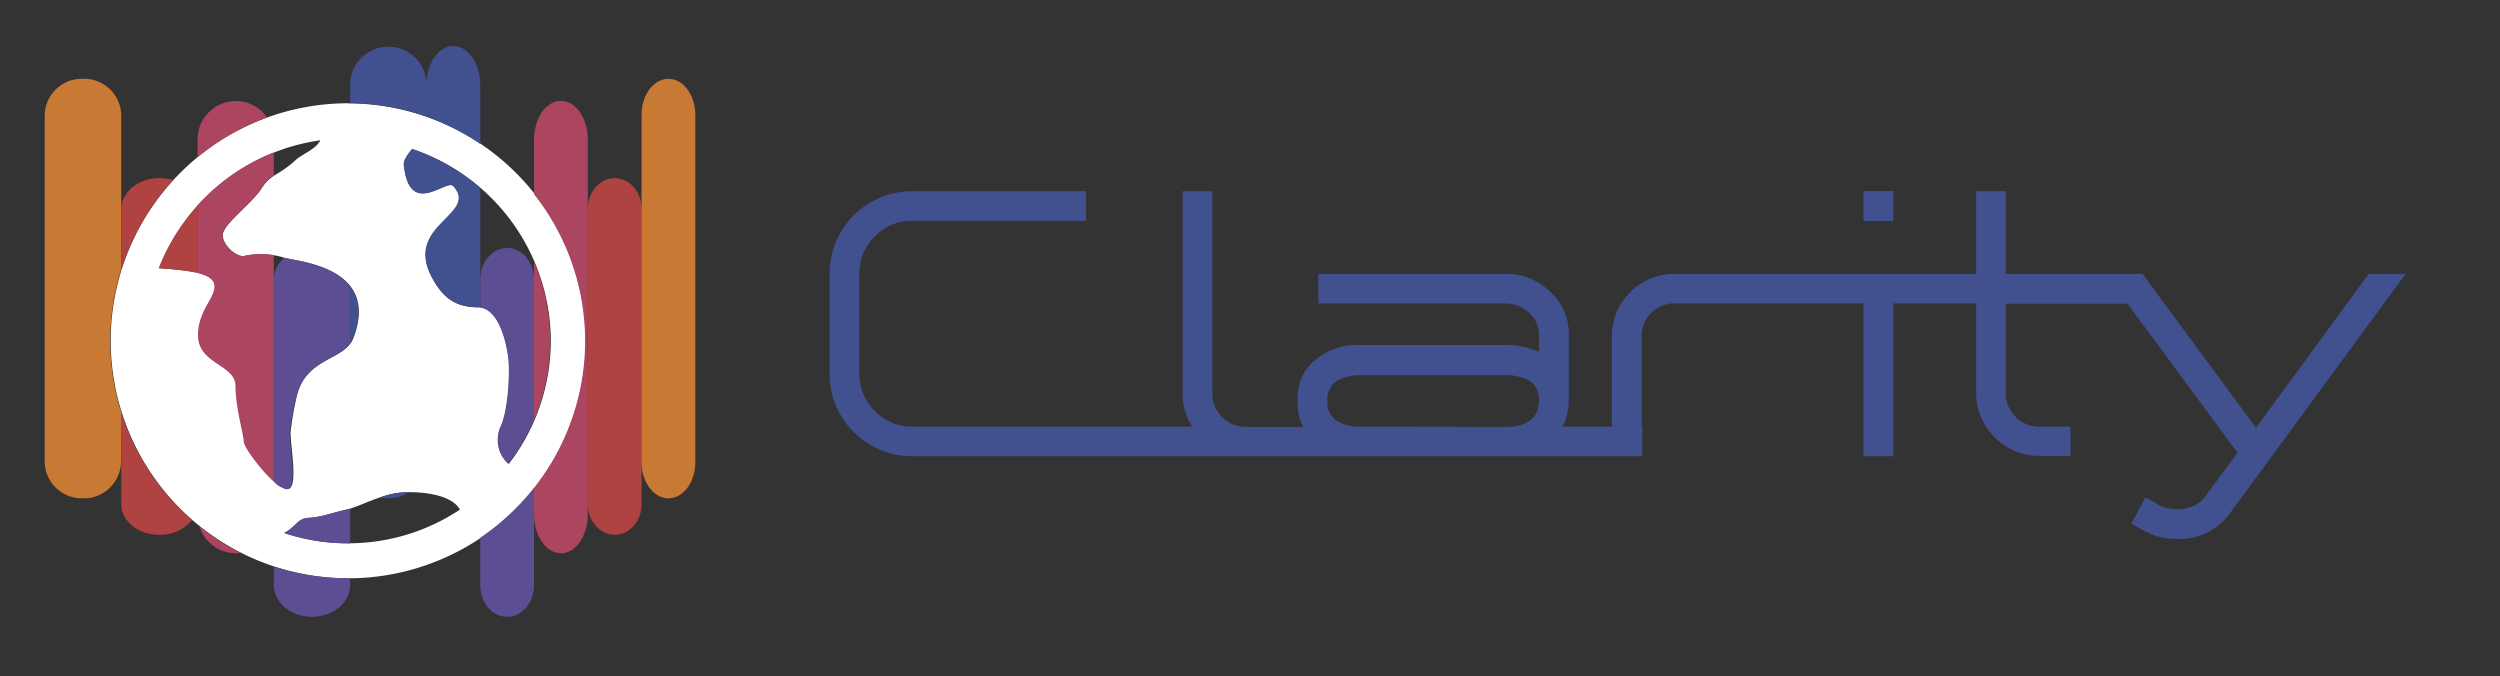 <svg xmlns="http://www.w3.org/2000/svg" xmlns:xlink="http://www.w3.org/1999/xlink" viewBox="0 0 447.35 121.03"><rect x="0" y="0" width="447.35" height="121.03" fill="#333333" stroke="none"/><defs><style>.cls-1{fill:none;}.cls-2{fill:#41508e;}.cls-3{clip-path:url(#clip-path);}.cls-4{fill:#fff;}.cls-5{fill:#5d4e93;}.cls-6{fill:#ac4560;}.cls-7{fill:#ae4342;}.cls-8{fill:#c87a34;}</style><clipPath id="clip-path"><rect class="cls-1" x="19.83" y="18.48" width="84.98" height="85.2"/></clipPath></defs><title>logo</title><g id="Layer_1" data-name="Layer 1"><rect class="cls-2" x="333.44" y="34.19" width="5.36" height="5.36"/><path class="cls-2" d="M423.86,49,403.69,76.55,383.38,49H358.94V34.22h-5.33V49h-54a11.2,11.2,0,0,0-11.19,11.19V76.35H279.6a10.49,10.49,0,0,0,1.12-4.86V59.76a10.09,10.09,0,0,0-3.35-7.57A11.07,11.07,0,0,0,269.43,49H235.91V54.3h33.52a5.88,5.88,0,0,1,4.25,1.77,5,5,0,0,1,1.71,3.69V63a13.42,13.42,0,0,0-6-1.27H243.49a12.09,12.09,0,0,0-8.18,2.68,8.83,8.83,0,0,0-3.12,7V72a9.5,9.5,0,0,0,1,4.39H222.94a5.81,5.81,0,0,1-4.26-1.78,5.75,5.75,0,0,1-1.74-4.22V34.22h-5.33V70.35a10.8,10.8,0,0,0,1.72,6H163.22a9.49,9.49,0,0,1-9.45-9.45V49a9.14,9.14,0,0,1,2.78-6.7,9,9,0,0,1,6.67-2.78h31.11v-5.3H163.22A14.75,14.75,0,0,0,148.44,49V66.9a14.75,14.75,0,0,0,14.78,14.74H293.87V76.35h-.11V60.16A5.63,5.63,0,0,1,295.47,56a5.71,5.71,0,0,1,4.15-1.71h33.82V81.64h5.33V54.3h14.84v16a11.32,11.32,0,0,0,11.3,11.29h5.59V76.35h-5.59a6,6,0,0,1-6-6v-16H380.7L400.37,81l-5.63,7.68A5.71,5.71,0,0,1,390.92,91a8,8,0,0,1-1.44.13,6.66,6.66,0,0,1-3.25-.83L383.91,89l-2.54,4.7L383.71,95a12,12,0,0,0,5.83,1.44A11.06,11.06,0,0,0,399,91.87l8.38-11.4L430.47,49ZM243.49,76.35a8.59,8.59,0,0,1-3.66-.71A3.78,3.78,0,0,1,237.52,72v-.47a3.8,3.8,0,0,1,2.31-3.69,8.47,8.47,0,0,1,3.66-.7h25.94a8.61,8.61,0,0,1,3.65.7,3.78,3.78,0,0,1,2.31,3.66q0,4.89-6,4.89Z"/><g class="cls-3"><path class="cls-4" d="M62.31,18.48A42.5,42.5,0,1,0,104.81,61a42.54,42.54,0,0,0-42.5-42.5ZM98.56,61a36.12,36.12,0,0,1-7.51,22,5.77,5.77,0,0,1-1.41-6.74C91,73.36,91.33,66.59,91,64s-1.66-9-5.37-9-6.25-1.29-8.46-5.68c-4.58-9.16,8.59-10.92,4-16-1.28-1.42-7.89,5.87-8.86-3.84-.07-.69.6-1.73,1.49-2.8A36.29,36.29,0,0,1,98.56,61ZM57.33,25.1c-.86,1.68-3.15,2.37-4.54,3.64-3,2.74-4.32,2.36-6,5s-6.93,6.42-6.93,8.33,2.67,4.14,4,3.7a14.13,14.13,0,0,1,6.93.32c2.08.73,17.33,1.46,12.47,14.35-1.54,4.1-8.29,3.41-10.09,10.2A56.53,56.53,0,0,0,52,77.26c-.11,2.15,1.52,10.26-.56,10.26S43.72,80.27,43.72,79,42.26,73,42.26,69.08,35.55,65.2,35.55,60c0-4.73,3.64-7.08,2.82-9.35S31.16,48.26,28.5,48A36.32,36.32,0,0,1,57.33,25.1ZM50.92,95.37c2.17-1.15,2.4-2.64,4.37-2.72,2.26-.1,4.09-.88,6.64-1.44,2.26-.49,6.3-2.78,9.86-3.08,3-.24,8.91.16,10.51,3.06a36.09,36.09,0,0,1-31.38,4.18Zm0,0"/></g></g><g id="Layer_3" data-name="Layer 3"><path class="cls-1" d="M35.35,36.74l0,0a3.64,3.64,0,0,1,0,.57Z"/><path class="cls-1" d="M85.94,33.65V50c0-3.13,2.15-5.66,4.81-5.66s4.81,2.53,4.81,5.67V75.13h0V46.83A36.38,36.38,0,0,0,85.94,33.65Z"/><path class="cls-1" d="M52.68,28.75c1.4-1.26,3.68-1.95,4.55-3.64A36.31,36.31,0,0,0,49,27.28V31.4A22.38,22.38,0,0,0,52.68,28.75Z"/><path class="cls-1" d="M50.9,46.13l-.17-.05A9.87,9.87,0,0,0,49,45.67V86.2h0V50.05A5.2,5.2,0,0,1,50.9,46.13Z"/><path class="cls-1" d="M73.13,88.09A6.55,6.55,0,0,1,68,89c-2,.67-3.89,1.53-5.34,2v6.23a36,36,0,0,0,19.53-6C80.82,88.72,76.28,88.07,73.13,88.09Z"/><path class="cls-2" d="M85.94,50V33.65a36.07,36.07,0,0,0-12.22-7c-.89,1.07-1.56,2.11-1.49,2.8,1,9.7,7.58,2.42,8.86,3.84,4.58,5.07-8.58,6.83-4,16,2.21,4.4,4.75,5.63,8.46,5.68a2.57,2.57,0,0,1,.4,0v-5Z"/><path class="cls-5" d="M90.75,44.38c-2.66,0-4.81,2.53-4.81,5.66h0v5c3.41.5,4.69,6.45,5,9s0,9.39-1.38,12.32A5.77,5.77,0,0,0,90.94,83a36.32,36.32,0,0,0,4.62-7.91V50.05C95.56,46.91,93.41,44.38,90.75,44.38Z"/><path class="cls-5" d="M85.94,96.22v8.48c0,3.13,2.15,5.67,4.81,5.67s4.81-2.54,4.81-5.67V87.27A42.84,42.84,0,0,1,85.94,96.22Z"/><path class="cls-6" d="M95.56,46.83v28.3a36.09,36.09,0,0,0,0-28.3Z"/><path class="cls-6" d="M105.18,25c0-3.84-2.15-6.95-4.81-6.95s-4.81,3.11-4.81,7v9.7a42.34,42.34,0,0,1,0,52.55V92c0,3.84,2.15,7,4.81,7s4.81-3.11,4.81-7V25Z"/><path class="cls-7" d="M110,31.87c-2.65,0-4.81,2.45-4.81,5.48V90.22c0,3,2.16,5.48,4.81,5.48s4.81-2.46,4.81-5.48V37.35C114.8,34.32,112.65,31.87,110,31.87Z"/><path class="cls-8" d="M119.61,14.1c-2.65,0-4.81,2.89-4.81,6.45V82.71c0,3.57,2.16,6.46,4.81,6.46s4.81-2.89,4.81-6.46V20.55C124.42,17,122.27,14.1,119.61,14.1Z"/><path class="cls-2" d="M63.2,60.44c1.6-4.23,1-7.14-.54-9.18V61.42A3.73,3.73,0,0,0,63.2,60.44Z"/><path class="cls-2" d="M73.13,88.09c-.53,0-1,0-1.45.06A16,16,0,0,0,68,89a6.55,6.55,0,0,0,5.13-.9Z"/><path class="cls-2" d="M85.94,25.76V15.24c0-3.84-2.15-7-4.81-7s-4.81,3.11-4.81,6.94a6.83,6.83,0,1,0-13.66,0v3.27A42.26,42.26,0,0,1,85.94,25.76Z"/><path class="cls-5" d="M61.82,91.23c-2.55.56-4.38,1.34-6.64,1.44-2,.08-2.19,1.56-4.37,2.71a35.79,35.79,0,0,0,11.4,1.85h.45V91Q62.21,91.14,61.82,91.23Z"/><path class="cls-5" d="M51.85,77.28a54.11,54.11,0,0,1,1.27-6.64c1.63-6.19,7.37-6.17,9.54-9.22V51.26c-3.08-4-10-4.65-11.76-5.13A5.2,5.2,0,0,0,49,50.05V86.2a4.42,4.42,0,0,0,2.29,1.34C53.37,87.54,51.74,79.43,51.85,77.28Z"/><path class="cls-5" d="M49,101.38v3.32c0,3.13,3.05,5.67,6.83,5.67s6.82-2.54,6.82-5.67v-1.23H62.2A42.32,42.32,0,0,1,49,101.38Z"/><path class="cls-6" d="M42.18,99a7.54,7.54,0,0,0,.84-.06,42.67,42.67,0,0,1-7.33-4.73A6.85,6.85,0,0,0,42.18,99Z"/><path class="cls-6" d="M43.8,45.77c-1.33.44-4-1.81-4-3.71s5.29-5.68,6.93-8.32A6.83,6.83,0,0,1,49,31.4V27.28a36.29,36.29,0,0,0-13.66,9.46v.61h0V48.84c1.45.36,2.6.9,2.91,1.78.82,2.27-2.82,4.62-2.82,9.35,0,5.25,6.71,5.18,6.71,9.13s1.46,8.56,1.46,9.87c0,1,3,5.07,5.4,7.23V45.67A13.86,13.86,0,0,0,43.8,45.77Z"/><path class="cls-6" d="M42.18,18.07a6.89,6.89,0,0,0-6.83,7v3.07A42.73,42.73,0,0,1,47.77,21,6.79,6.79,0,0,0,42.18,18.07Z"/><path class="cls-7" d="M21.7,73.81v8.91h0v7.5c0,3,3.05,5.48,6.82,5.48a7.27,7.27,0,0,0,5.84-2.65A42.63,42.63,0,0,1,21.7,73.81Z"/><path class="cls-7" d="M31,32.23a8.42,8.42,0,0,0-2.44-.36c-3.77,0-6.82,2.45-6.82,5.48V48.18A42.61,42.61,0,0,1,31,32.23Z"/><path class="cls-7" d="M35.35,37.35a3.64,3.64,0,0,0,0-.57A36.33,36.33,0,0,0,28.39,48a49.56,49.56,0,0,1,7,.83V37.35Z"/><path class="cls-8" d="M21.7,73.81a42.46,42.46,0,0,1,0-25.63V20.55a6.65,6.65,0,0,0-6.83-6.45A6.65,6.65,0,0,0,8,20.55V82.72a6.65,6.65,0,0,0,6.83,6.45,6.66,6.66,0,0,0,6.83-6.45h0Z"/></g></svg>